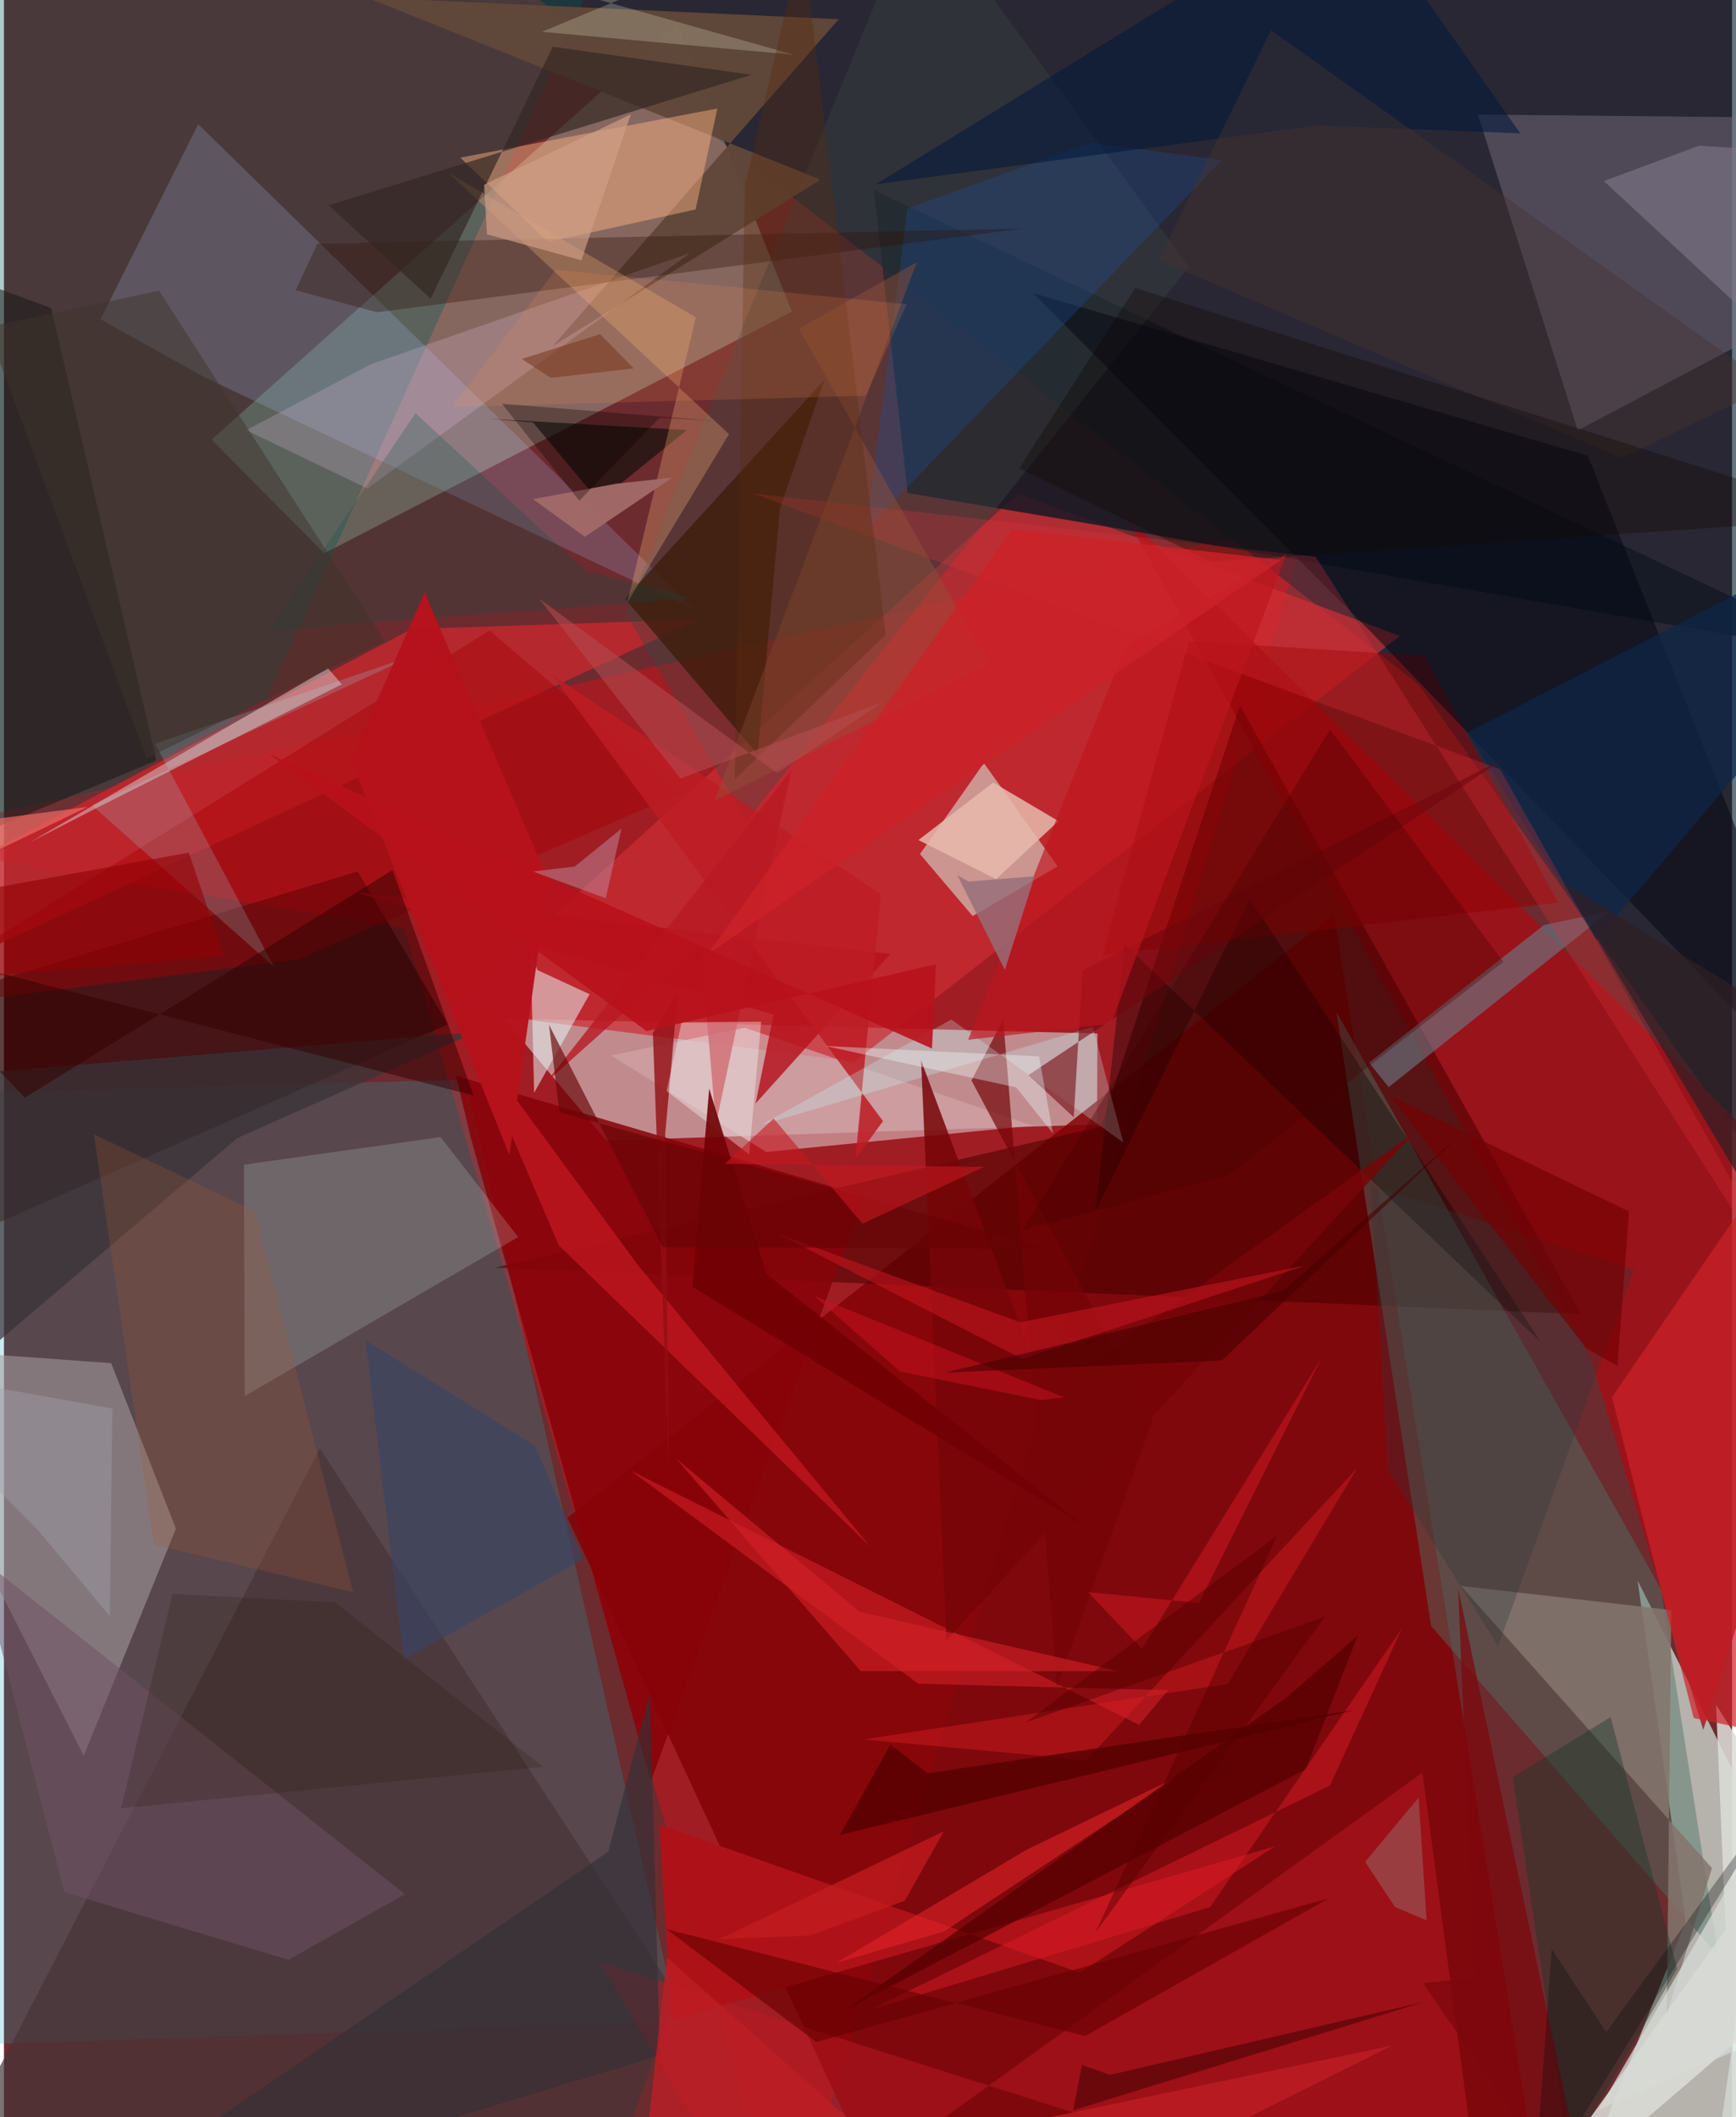 <svg xmlns="http://www.w3.org/2000/svg" width="228" height="278" viewBox="0 0 836 1024"><path fill="#6c2b2f" d="M0 0h836v1024H0z"/><path fill="#ff050e" fill-opacity=".357" d="M631.117 251.918L-62 406.347l255.637 42.722L379.274 1086z"/><path fill="#002635" fill-opacity=".624" d="M898-62H179.481l504.74 392.968L898 633.256z"/><path fill="#e4f9f9" fill-opacity=".498" d="M528.767 543.865l-237.4 7.798-49.648-59.176 287.288 7.385z"/><path fill="#d3e6dc" fill-opacity=".722" d="M790.314 764.437L898 979.089 750.882 1086l62.738-156.559z"/><path fill="#19abb6" fill-opacity=".227" d="M-62 990.496l24.698-461.281 260.817-7.022 102.512 455.275z"/><path fill="#c5f1d3" fill-opacity=".302" d="M100.442 212.632L325.896 11.317l55.266 139.421-226.23 116.888z"/><path fill="#820207" fill-opacity=".843" d="M643.361 442.316l101.742 632.562L435.99 1086 272.67 734.045z"/><path fill="#cb2d34" fill-opacity=".702" d="M215.62 488.353l195.772 25.157 263.895-205.923-184.628-68.981z"/><path fill="#a60c14" fill-opacity=".773" d="M767.915 657.746L541.927 248.447 898 601.306l-75.941 235.387z"/><path fill="#a59b9d" fill-opacity=".576" d="M38.603 849.242l44.59-109.893-31.323-80.056L-62 651.086z"/><path fill="#121923" fill-opacity=".831" d="M529.365 254.017L898 318.098 420.845 91.936l16.327 146.515z"/><path fill="#005853" fill-opacity=".318" d="M-58.048 443.927l185.355-106.552L284.939-10.176-62-15.143z"/><path fill="#d8eedf" fill-opacity=".549" d="M509.75 419.019l-35.696-49.932-30.907 43.973 25.481 30.012z"/><path fill="#786e7e" fill-opacity=".486" d="M898 57.255l-184.94-1.84 48.302 152.75 88.384-46.755z"/><path fill="#490000" fill-opacity=".565" d="M597.892 341.137l-67.22 203.718-292.976 68.254L763 635.655z"/><path fill="#4e7367" fill-opacity=".443" d="M644.552 489.294L801.65 768.722l27.652 177.161L690.42 786.428z"/><path fill="#200" fill-opacity=".514" d="M-62 617.58l276.71-122.107-43.558-74L-62 491.897z"/><path fill="#c3272f" fill-opacity=".824" d="M335.958 299.633l-138.787 4.59L-62 441.05v43.193z"/><path fill="#aacbfc" fill-opacity=".2" d="M334.292 295.046L94.004 60.119l-47.308 94.31 49.676 27.712z"/><path fill="#3b4745" fill-opacity=".373" d="M573.263 129.072L442.597-49.978 300.703 296.323 359.01 397.35z"/><path fill="#463438" fill-opacity=".698" d="M152.83 700.607l172.583 264.437L282.196 1086l-323.73-10.159z"/><path fill="#860309" fill-opacity=".855" d="M218.682 520.318l7.036 29.536 87.216 311.815L415.95 578.49z"/><path fill="#bc1a23" fill-opacity=".494" d="M716.642 1085.098L686.21 857.355 369.412 1086l-81.285-137.103z"/><path fill="#d7f2ec" fill-opacity=".184" d="M116.44 675.269l-.357-111.974 95.16-13.336 37.495 48.362z"/><path fill="#dbdcd8" fill-opacity=".871" d="M722.974 1086l109.883-152.638-4.6-108.897L898 936.003z"/><path fill="#604739" fill-opacity=".969" d="M403.836 9.302l-138.4 158.154 129.597-80.57L175.377-1.267z"/><path fill="#910003" fill-opacity=".533" d="M687.353 317.142l-114.07-6.961-41.893 151.845 220.392-25.421z"/><path fill="#feb283" fill-opacity=".459" d="M334.597 101.326l-71.38 15.697-42.443-40.777 124.348-23.771z"/><path fill="#dbd3d2" fill-opacity=".49" d="M12.708 407.3l144.05-84.084 6.68 7.768-117.595 59.297z"/><path fill="#050914" fill-opacity=".537" d="M898 551.894l-131.76-331.48-268.39-78.679 164.085 164.572z"/><path fill="#3d1b0a" fill-opacity=".78" d="M300.44 289.549l96.446-105.763-21.49 62.18-10.77 118.994z"/><path fill="#d0a3a5" fill-opacity=".725" d="M497.672 544.427l-128.89 12.745-75.066-46.674 64.676-13.42z"/><path fill="#e6f9f9" fill-opacity=".525" d="M256.48 528.54l26.834-47.679-25.265-11.683-3.276-9.492z"/><path fill="#697d89" fill-opacity=".596" d="M744.928 447.44l-84.526 66.545 9.49 11.823 107.001-85.122z"/><path fill="#a60005" fill-opacity=".435" d="M234.909 304.974L-62 489.792l204.03-25.598 185.248-80.587z"/><path fill="#ae1319" fill-opacity=".996" d="M520.47 954.132L614.956 893 323.13 976.928l-6.125-94.464z"/><path fill="#84766d" fill-opacity=".851" d="M804.434 974.217l2.194-195.49-101.8-11.67 121.45 136.486z"/><path fill="#1e4d8f" fill-opacity=".349" d="M417.11 256.414l19.947-155.553 88.59-31.883 63.513 8.439z"/><path fill="#191918" fill-opacity=".537" d="M-62 424.394l58.07-285.252 26.734 9.83L73.71 367.839z"/><path fill="#f3caef" fill-opacity=".208" d="M177.645 176.114l154.359-53.793-156.144 113.95-58.693-28.205z"/><path fill="#cd2128" fill-opacity=".698" d="M892.328 846.67L898 500.556 777.896 675.791l39.55 155.157z"/><path fill="#f22a34" fill-opacity=".416" d="M442.33 814.352l-138.967-102.96 245.728 122.835 14.11-16.746z"/><path fill="#153929" fill-opacity=".396" d="M757.083 1041.852L729.91 859.571l47.321-29.086 32.24 121.737z"/><path fill="#060000" fill-opacity=".349" d="M528.138 585.59l74.504-151.006 141.009 214.769L542.149 456.71z"/><path fill="#2e0f06" fill-opacity=".341" d="M180.437 151.02l312.325-40.488-341.133 7.345-10.488 22.493z"/><path fill="#b6101b" fill-opacity=".812" d="M428.795 461.39l-65.184 72.319 8.7-42.984-202.529-59.197z"/><path fill="#705264" fill-opacity=".522" d="M193.964 916.157L-12.974 752.439l42.158 162.722 108.462 32.724z"/><path fill="#98f4ff" fill-opacity=".18" d="M130.758 467.748L73.074 359.692l125.69-42.96-156.2 72.758z"/><path fill="#d51d28" fill-opacity=".584" d="M306.478 611.626l112.57 136.376-150.61-145.672-43.67-101.945z"/><path fill="#740307" fill-opacity=".686" d="M468.064 522.61l15.36-29.589 26.104 322.619 46.128-128.652z"/><path fill="#050b04" fill-opacity=".584" d="M330.362 208.038l-42.579 34.409-31.843-38.135-22.146-1.817z"/><path fill="#fcbb7c" fill-opacity=".286" d="M334.718 153.48L215.281 83.823l135.485 126.143-49.206 81.5z"/><path fill="#0c264a" fill-opacity=".686" d="M893.606 258.67L898 304.642 770.333 454.495 708.11 354.278z"/><path fill="#01173c" fill-opacity=".541" d="M651.465-52.182l82.1 116.669-98.247-3.822-213.56 28.48z"/><path fill="#e6b9ab" fill-opacity=".851" d="M510.142 397.137l-30.159 28.055-37.582-18.885 36.156-27.832z"/><path fill="#322722" fill-opacity=".678" d="M157.037 99.287l204.522-63.1-96.033-13.582-59.112 121.866z"/><path fill="#343037" fill-opacity=".651" d="M317.319 994.153L13.47 1086l278.878-190.412 20.156-76.59z"/><path fill="#a26a68" fill-opacity=".965" d="M296.509 233.904l26.792-2.89-42.265 28.615-25.113-18.222z"/><path fill="#e5252a" fill-opacity=".561" d="M568.757 858.834l-113.973 75.322-51.974 15.155 91.8-54.605z"/><path fill="#be1c25" fill-opacity=".859" d="M425.272 542.27l-13.351 18.126 12.267-127.834-159.287-106.467z"/><path fill="#920e13" fill-opacity=".8" d="M321.678 712.543l-7.753-213.03 12.085-19.542-6.094 68.295z"/><path fill="#e6353b" fill-opacity=".263" d="M723.837 372.126L898 681.655 634.56 269.29 362.6 238.71z"/><path fill="#530000" fill-opacity=".702" d="M629.756 855.732l25.18-64.6-34.418 29.835-213.441 151.186z"/><path fill="#7b7586" fill-opacity=".651" d="M883.75 189.356L774.014 87.59l46.056-17.131L898 75.464z"/><path fill="#393338" fill-opacity=".725" d="M112.92 550.41L-29.173 671.282l5.643-151.312 252.054-20.86z"/><path fill="#b91924" fill-opacity=".804" d="M344.43 543.644l-7.52-87.009-74.657 66.895L380.94 372.413z"/><path fill="#de1e26" fill-opacity=".416" d="M654.737 709.96L523.703 851.262 415.832 841.3l176.152-26.827z"/><path fill="#95513a" fill-opacity=".439" d="M441.646 126.81l-97.782 260.325 132.533-66.05-91.844-162.108z"/><path fill="#c5ffff" fill-opacity=".259" d="M541.504 552.588l-14.751-55.935-160.457 47.45 92.01-51.003z"/><path fill="#300" fill-opacity=".502" d="M10.096 530.952L-62 455.115l289.174 74.741-39.197-109.039z"/><path fill="#faffff" fill-opacity=".361" d="M327.825 494.448l-7.236 33.274 39.961 30.677 5.758-64.23z"/><path fill="#055043" fill-opacity=".239" d="M199.12 199.823L128.167 304.81l204.945-15.45-51.417-12.972z"/><path fill="#473331" fill-opacity=".416" d="M854.92 186.682L612.958 14.566l-54.431 111.306 224.07 95.676z"/><path fill="#70060d" fill-opacity=".573" d="M726.11 366.742L495.596 519.998l21.95 20.43 4.211-71.082z"/><path fill="#760508" fill-opacity=".847" d="M682.646 547.377L455.983 793.349 443.688 512.94l60.696 162.33z"/><path fill="#e4e8c6" fill-opacity=".255" d="M198.836-25.179L382.34 26.534 260.223 15.387l76.391-31.64z"/><path fill="#110600" fill-opacity=".337" d="M583.93 271.673l-92.776-45.193 56.134-87.252L898 250.446z"/><path fill="#a15834" fill-opacity=".255" d="M43.528 548.672l29.015 198.342 96.379 23.107-47.52-184.349z"/><path fill="#710104" fill-opacity=".898" d="M368.826 616.11l154.112 122.085L333.056 622.41l8.128-95.84z"/><path fill="#b6131d" fill-opacity=".988" d="M263.382 425.946l-18.879 132.686-76.582-191.191 35.58-80.863z"/><path fill="#394462" fill-opacity=".682" d="M174.953 648.278l18.51 154.437 86.907-48.73-23.483-54.681z"/><path fill="#7d070d" fill-opacity=".729" d="M711.51 956.799l-25.097 2.282 82.333 119.656L703.458 768.1z"/><path fill="#e51d28" fill-opacity=".427" d="M418.506 972.278l222.965-108.66 34.911-76.109-92.853 134.885z"/><path fill="#be8ea1" fill-opacity=".49" d="M291.125 434.42l-35.319-12.922 20.312-2.386 22.64-18.386z"/><path fill="#be1e25" fill-opacity=".773" d="M477.517 1086l194.07-96.63-364.022 76.201 13.134-118.81z"/><path fill="#be141d" fill-opacity=".655" d="M535.594 495.115l-69.161 7.793 76.623-191.28 77.27-43.572z"/><path fill="#670000" fill-opacity=".616" d="M392.974 987.659l-72.533-54.628 202.58 51.727 118.01-66.669z"/><path fill="#3f0003" fill-opacity=".529" d="M517.299 1020.66l4.201-21.887 13.633 4.778 151.921-35.33z"/><path fill="#323839" fill-opacity=".318" d="M661.222 573.398l8.266 137.336 53.287 85.588 65.973-182.277z"/><path fill="#450000" fill-opacity=".322" d="M641.522 352.811l83.83 112.4L592.59 568.303l-99.961 26.893z"/><path fill="#5a2c10" fill-opacity=".353" d="M426.56 307.027l-72.993 69.836 4.803-286.46 27.825-120.522z"/><path fill="#957372" fill-opacity=".459" d="M684.368 869.38l3.88 59.426-15.277-6.413-14.457-21.84z"/><path fill="#eff" fill-opacity=".353" d="M500.726 510.911l6.756 37.32-17.779-22.292-92.482-20.04z"/><path fill="#c31520" fill-opacity=".573" d="M491.704 639.557l137.953-27.485-137.126 45.16-118.444-60.626z"/><path fill="#281500" fill-opacity=".196" d="M56.682 874.6l24.869-103.742 78.83 4.21 100.293 79.452z"/><path fill="#d22128" fill-opacity=".612" d="M414.532 808.255l-89.37-102.803 88.868 74.131 125.165 28.722z"/><path fill="#b34f52" fill-opacity=".541" d="M374.037 373.945l-115.086-84.35 68.356 87.01 97.87-37.083z"/><path fill="#c51c20" fill-opacity=".733" d="M435.761 919.326l18.974-33.604-108.681 52.224 44.189-1.864z"/><path fill="#680405" fill-opacity=".651" d="M268.681 537.884l237.013 66.134-187.102-.86-54.914-107.493z"/><path fill="#cc2229" fill-opacity=".8" d="M487.822 256.04l130.104 14.777-277.552 190.729 87.673-122.196z"/><path fill="#5b2816" fill-opacity=".561" d="M304.691 178.193l-40.122 4.572-14.085-9.149 37.921-12.018z"/><path fill="#d09f86" fill-opacity=".667" d="M279.329 125.91l23.935-70.623-70.973 34.06 1.377 23.96z"/><path fill="#530000" fill-opacity=".765" d="M652.941 827.174l-206.216 30.531-17.843-13.924-24.474 43.71z"/><path fill="#c51821" fill-opacity=".592" d="M348.697 562.925l23.662-21.914 42.99 50.845 58.922-27.512z"/><path fill="#fe9256" fill-opacity=".161" d="M416.822 191.404l19.903-44.263-169.815-16.647-49.959 66.363z"/><path fill="#a2a4ad" fill-opacity=".4" d="M52.418 681.299l-1.22 100.3-34.82-41.577L-62 660.696z"/><path fill="#d5d9d5" fill-opacity=".765" d="M829.03 1039.32l22.123-155.963-79.815 137.096L898 965.783z"/><path fill="#c2151f" fill-opacity=".627" d="M578.086 775.325l59.222-118.33-86.766 140.55-26.15-27.52z"/><path fill="#3f332b" fill-opacity=".482" d="M-8.236 158.278L75.001 140.6l109.21 169.56-115.246 56.673z"/><path fill="#976e7a" fill-opacity=".816" d="M461.163 423.238l5.506 3.15 31.954-2.574-14.412 45.358z"/><path fill="#b8111c" fill-opacity=".894" d="M310.862 498.692l140.019-32.316-1.927 40.77-320.813-142.491z"/><path fill="#ed6863" fill-opacity=".714" d="M40.516 390.276l-60.6 29.1-19.586 26.52L-62 403.605z"/><path fill="#740004" fill-opacity=".675" d="M670.663 530.201l115.496 55.751-5.572 74.76-15.171-8.602z"/><path fill="#301f25" fill-opacity=".725" d="M848.424 584.577L898-27.847v541.951l-143.431-86.915z"/><path fill="#05090d" fill-opacity=".298" d="M775.117 982.877l-26.332-40.21-8.73 119.337 124.46-201.37z"/><path fill="#ca1321" fill-opacity=".506" d="M501.881 677.212l10.94-1.376-120.874-49.113 41.522 36.596z"/><path fill="#910005" fill-opacity=".588" d="M-31.438 474.203l137.777-11.835-16.894-49.974L-62 439.734z"/><path fill="#480101" fill-opacity=".592" d="M589.182 658.035L703.525 549.71l-84.835 74.72-163.364 39.44z"/><path fill="#080300" fill-opacity=".314" d="M240.89 195.269l103.78 8.355-27.418-1.609-38.924 40.16z"/><path fill="#580000" fill-opacity=".463" d="M494.047 833.197l145.074-51.322-111.05 152.82 87.937-192.004z"/></svg>